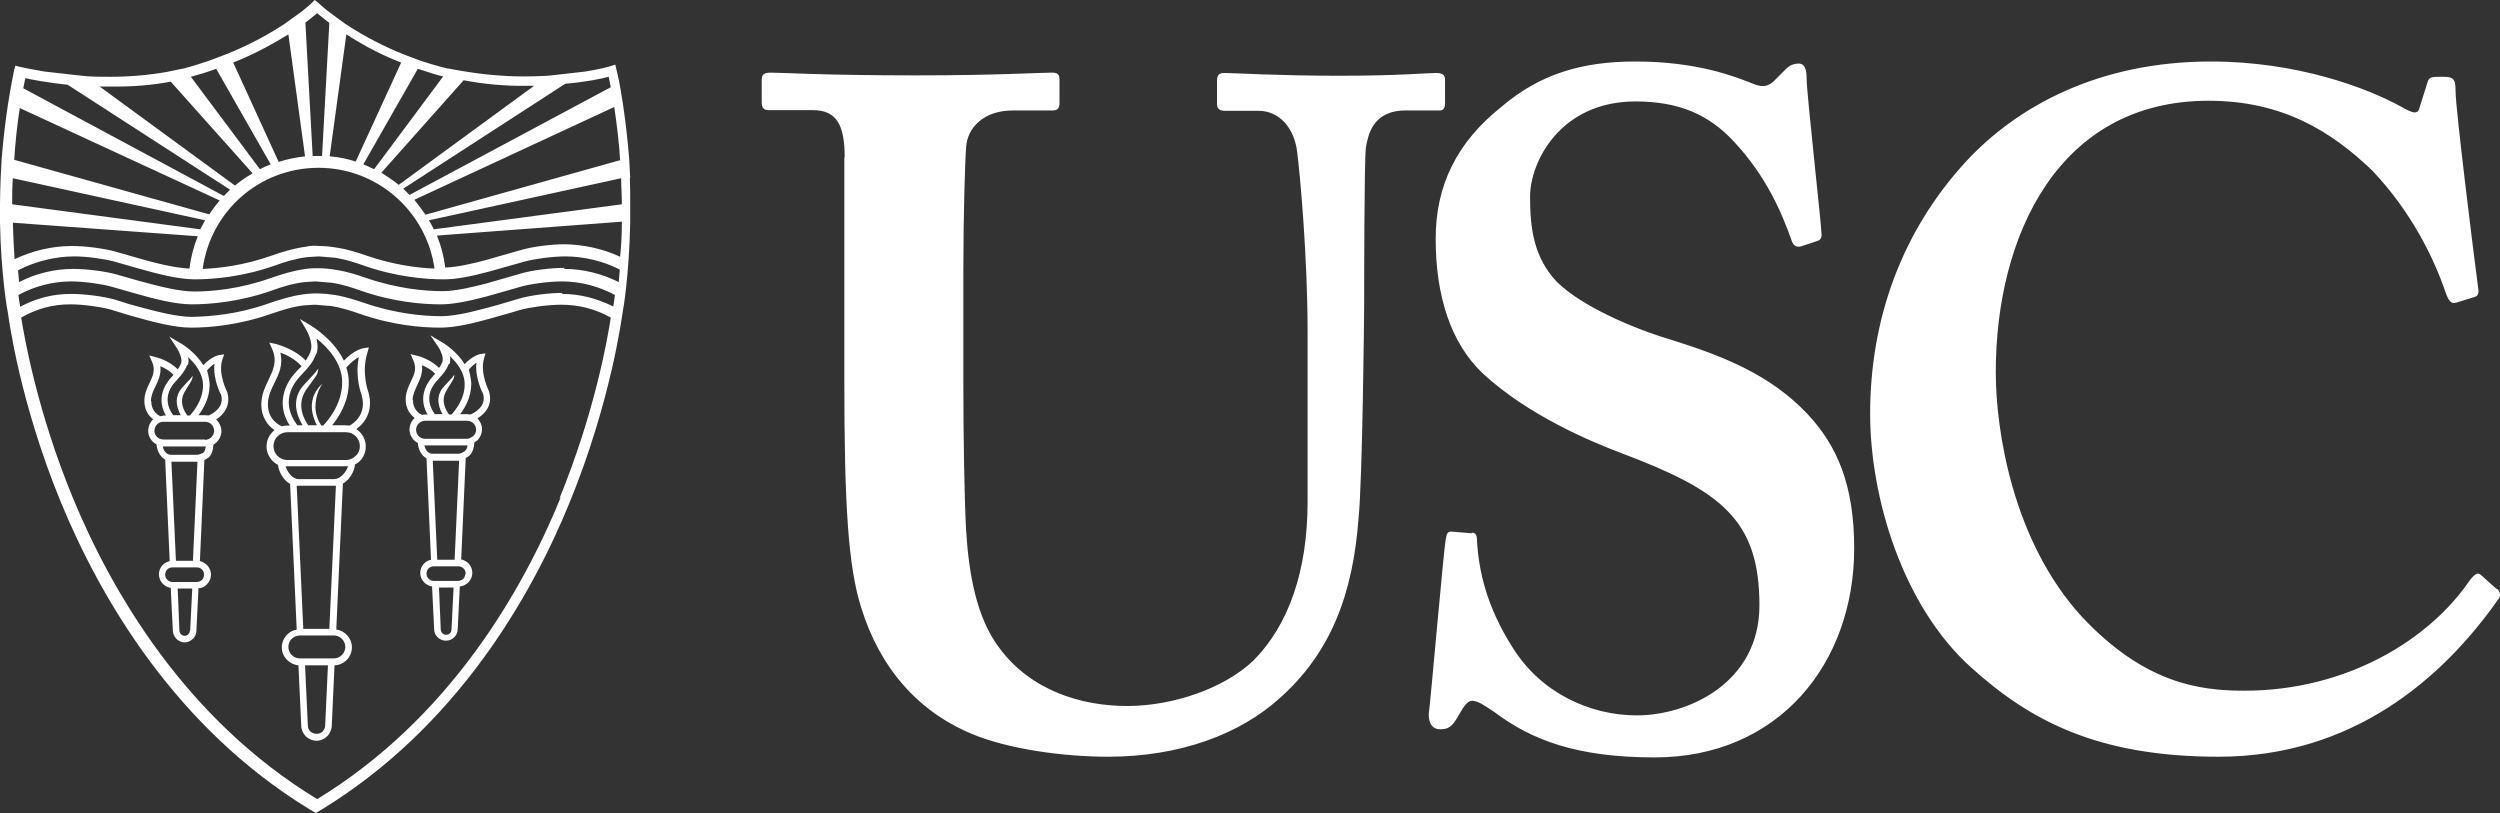 <svg width="123" height="40" viewBox="0 0 123 40" fill="none" xmlns="http://www.w3.org/2000/svg">
<rect x="0" y="0" width="123" height="40" fill="#333333" stroke="none"/>
<g clip-path="url(#clip0_43_2068)">
<path d="M82.228 16.718C80.367 16.171 77.788 15.06 76.576 13.846C75.466 12.65 75.279 11.248 75.279 9.675C75.279 7.966 76.764 4.991 80.469 4.991C82.603 4.991 84.072 5.641 85.284 6.94C86.94 8.701 87.691 10.547 88.152 11.846C88.238 12.12 88.425 12.171 88.613 12.12L89.347 11.88C89.535 11.829 89.621 11.744 89.621 11.556C89.621 11.094 88.886 4.598 88.886 3.863C88.886 3.402 88.784 3.128 88.511 3.128C88.238 3.128 88.05 3.214 87.862 3.402L87.264 4C87.025 4.222 86.752 4.325 86.291 4.137C85.352 3.761 83.508 3.026 80.452 3.026C77.771 3.026 75.722 3.675 73.879 5.248C71.659 7.009 70.635 9.145 70.635 11.744C70.635 14.581 71.386 16.889 72.957 18.376C75.176 20.427 78.232 21.709 79.718 22.273C84.618 24.12 86.564 25.521 86.564 29.778C86.564 33.624 83.03 35.197 80.537 35.197C78.215 35.197 75.808 34.086 74.425 31.863C73.127 29.829 72.752 28.068 72.666 26.581C72.666 26.291 72.581 26.205 72.393 26.205L72.427 26.239L71.403 26.154C71.215 26.154 71.181 26.256 71.13 26.53C71.027 27.077 70.378 34.581 70.293 35.145C70.293 35.607 70.481 35.88 70.856 35.88C71.232 35.88 71.42 35.778 71.693 35.316C71.966 34.855 72.154 34.479 72.427 34.479C72.7 34.479 72.974 34.667 73.537 35.043C75.381 36.427 77.618 37.265 81.408 37.265C87.52 37.265 91.226 32.633 91.226 26.974C91.226 23.863 90.389 21.915 88.903 20.342C87.128 18.479 84.908 17.556 82.228 16.718ZM122.863 28.974H122.829L122.044 28.273C121.89 28.137 121.719 28.273 121.48 28.598C119.534 31.436 115.505 33.983 110.417 33.983C108.18 33.983 105.499 33.607 102.443 30.359C99.028 26.65 98.192 21.18 98.192 18.308C98.192 11.641 101.248 4.957 108.658 4.957C112.278 4.957 114.685 6.444 116.717 8.393C118.663 10.444 119.773 12.752 120.336 14.427C120.473 14.803 120.61 14.974 120.849 14.889L121.737 14.615C121.924 14.564 121.976 14.427 121.924 14.154C121.737 12.769 120.815 5.35 120.815 4.513C120.815 3.863 120.712 3.778 120.166 3.778C119.619 3.778 119.517 3.778 119.432 4.051L119.056 5.248C118.971 5.624 118.783 5.624 118.134 5.248C116.461 4.325 113.029 3.026 108.777 3.026C103.228 3.026 99.233 5.248 96.74 7.932C93.496 11.453 92.011 15.812 92.011 20.359C92.011 24.427 93.582 29.812 97.014 32.872C99.899 35.47 103.228 37.231 109.153 37.231C115.727 37.231 120.166 33.419 122.949 29.436C123.051 29.248 123 29.111 122.863 28.974ZM71.096 5.026V3.966C71.096 3.727 71.044 3.59 70.635 3.59C70.259 3.59 68.773 3.727 65.905 3.727C62.849 3.727 60.715 3.59 60.254 3.59C59.963 3.59 59.878 3.692 59.878 3.966V5.128C59.878 5.316 59.98 5.453 60.254 5.453H61.927C62.934 5.453 63.685 6.291 63.822 7.487C63.959 8.547 64.334 12.633 64.334 16.342V24.684C64.334 28.068 63.412 30.752 61.654 32.513C60.185 33.897 57.675 34.735 55.456 34.735C53.236 34.735 50.726 34 49.156 31.863C48.046 30.393 47.67 28.256 47.534 26.12C47.448 24.633 47.397 21.35 47.397 19.026V13.282C47.397 10.581 47.482 7.812 47.534 7.248C47.585 6.274 48.421 5.436 49.804 5.436H51.751C52.041 5.436 52.127 5.333 52.127 5.06V3.897C52.127 3.658 52.024 3.573 51.751 3.573C51.187 3.573 48.968 3.709 45.075 3.709C40.619 3.709 38.399 3.573 37.938 3.573C37.562 3.573 37.477 3.675 37.477 3.949V5.009C37.477 5.333 37.58 5.419 37.853 5.419H39.987C41.182 5.419 41.558 6.171 41.558 7.744H41.541V18.735C41.541 24.82 41.728 27.88 42.377 29.915C43.299 32.872 45.16 35.008 47.841 36.12C49.617 36.855 52.297 37.231 54.517 37.231C58.051 37.231 61.005 36.12 62.951 34.359C65.461 32.137 66.571 29.248 66.844 25.453C67.032 23.607 67.117 15.539 67.117 14.889C67.117 14.291 67.117 7.812 67.203 7.248C67.305 6.735 67.476 5.436 69.149 5.436H70.822C71.044 5.436 71.096 5.299 71.096 5.026ZM23.818 17.624L23.886 17.385L23.63 17.419C23.63 17.419 23.255 17.487 22.862 17.915C22.469 17.282 21.837 16.889 21.803 16.872L21.172 16.496L21.581 17.094C21.65 17.197 21.837 17.556 21.769 17.795C21.718 17.915 21.667 18.017 21.598 18.103C21.189 17.675 20.557 17.504 20.523 17.504L20.198 17.419L20.335 17.727C20.523 18.154 20.369 18.444 20.215 18.769C20.096 19.026 19.959 19.299 19.959 19.658C19.959 20.103 20.181 20.393 20.403 20.564C20.25 20.701 20.147 20.906 20.147 21.128C20.147 21.419 20.318 21.675 20.557 21.795C20.591 22.188 20.762 22.427 20.984 22.547L21.206 27.538C20.898 27.607 20.676 27.863 20.676 28.188C20.676 28.53 20.933 28.803 21.257 28.855L21.359 30.94C21.359 31.265 21.616 31.521 21.94 31.521C22.264 31.521 22.52 31.265 22.52 30.94L22.623 28.855C22.964 28.82 23.238 28.53 23.238 28.188C23.238 27.846 22.998 27.59 22.691 27.521L22.913 22.53C22.913 22.53 23.05 22.462 23.101 22.41C23.255 22.256 23.323 22.034 23.34 21.761C23.391 21.727 23.459 21.692 23.494 21.658C23.63 21.521 23.716 21.316 23.716 21.111C23.716 20.906 23.613 20.718 23.494 20.581C23.869 20.359 24.262 19.915 24.057 19.248C24.057 19.248 23.596 18.342 23.818 17.624ZM21.616 18.598C21.803 18.393 21.957 18.222 22.076 17.915H22.111C22.162 17.795 22.162 17.658 22.128 17.521C22.469 17.829 22.862 18.308 22.862 18.906C22.862 19.641 22.401 20.188 22.213 20.393H22.094C21.94 20.188 21.667 19.744 21.957 19.231C22.008 19.128 22.281 18.718 22.316 18.633C22.367 18.53 22.35 18.444 22.35 18.444C22.298 18.513 22.23 18.598 22.23 18.598C22.145 18.684 21.889 18.957 21.803 19.06C21.359 19.59 21.667 20.188 21.769 20.376H21.393C20.745 19.487 21.445 18.803 21.479 18.752C21.53 18.701 21.581 18.65 21.616 18.598ZM20.318 19.692H20.301C20.301 19.419 20.42 19.197 20.523 18.957C20.659 18.667 20.813 18.359 20.762 17.966C20.967 18.051 21.223 18.188 21.411 18.393C21.359 18.444 21.308 18.496 21.274 18.547C21.274 18.547 20.437 19.367 21.035 20.393H20.933C20.933 20.393 20.813 20.393 20.762 20.41C20.676 20.376 20.318 20.188 20.318 19.692ZM22.213 30.974C22.213 31.128 22.094 31.231 21.957 31.231H21.94C21.803 31.231 21.684 31.111 21.684 30.957L21.598 28.906H22.316L22.213 30.974ZM22.913 28.222H22.896C22.896 28.41 22.742 28.581 22.538 28.581H21.342C21.154 28.581 20.984 28.427 20.984 28.222C20.984 28.017 21.137 27.863 21.342 27.863H22.555C22.742 27.863 22.913 28.017 22.913 28.222ZM21.291 22.667H22.589L22.367 27.538H21.513L21.291 22.667ZM22.862 22.205C22.862 22.205 22.674 22.325 22.555 22.325H21.291C21.086 22.325 20.933 22.171 20.881 21.915H22.998C22.998 22.034 22.93 22.137 22.862 22.205ZM23.289 21.453C23.289 21.453 23.101 21.59 22.981 21.59H20.916C20.676 21.59 20.471 21.402 20.471 21.145C20.471 20.906 20.676 20.701 20.916 20.701H22.981C23.22 20.701 23.425 20.889 23.425 21.145C23.425 21.265 23.374 21.367 23.289 21.453ZM23.135 20.393C23.135 20.393 23.015 20.376 22.964 20.376H22.64C22.879 20.068 23.186 19.538 23.186 18.889C23.186 18.615 23.067 18.188 23.067 18.188C23.203 18.017 23.34 17.915 23.442 17.846C23.357 18.598 23.75 19.35 23.767 19.367C23.955 20.017 23.306 20.325 23.152 20.393H23.135ZM11.183 19.299C11.183 19.299 10.705 18.393 10.944 17.675L11.03 17.436L10.774 17.47C10.774 17.47 10.398 17.538 10.005 17.966C9.613 17.333 8.981 16.94 8.947 16.923L8.332 16.564L8.725 17.162C8.793 17.282 8.981 17.624 8.913 17.863C8.861 17.983 8.81 18.085 8.742 18.171C8.332 17.744 7.7 17.573 7.666 17.573L7.342 17.487L7.478 17.795C7.666 18.205 7.512 18.513 7.359 18.838C7.239 19.094 7.103 19.367 7.103 19.727C7.103 20.205 7.342 20.496 7.547 20.633C7.547 20.633 7.53 20.633 7.512 20.65C7.376 20.786 7.291 20.991 7.291 21.197C7.291 21.487 7.461 21.744 7.7 21.863C7.734 22.205 7.888 22.479 8.127 22.615L8.349 27.607C8.042 27.675 7.82 27.932 7.82 28.256C7.82 28.598 8.076 28.872 8.4 28.923L8.503 31.009C8.503 31.333 8.776 31.607 9.083 31.607C9.391 31.607 9.664 31.333 9.664 31.026L9.766 28.94C9.92 28.94 10.074 28.872 10.176 28.752C10.313 28.615 10.381 28.444 10.381 28.273C10.381 27.949 10.142 27.675 9.835 27.607L10.056 22.633C10.056 22.633 10.193 22.564 10.261 22.513C10.415 22.376 10.483 22.154 10.5 21.88C10.722 21.744 10.893 21.504 10.893 21.214C10.893 20.991 10.791 20.803 10.654 20.65H10.62C10.996 20.41 11.371 19.966 11.183 19.299ZM8.742 18.65C8.93 18.444 9.083 18.273 9.203 17.966H9.237C9.288 17.846 9.288 17.709 9.254 17.573C9.595 17.88 9.988 18.359 9.988 18.957C9.988 19.692 9.527 20.239 9.339 20.444H9.22C9.066 20.239 8.793 19.795 9.083 19.282C9.135 19.18 9.408 18.769 9.442 18.684C9.476 18.581 9.476 18.496 9.476 18.496C9.425 18.564 9.356 18.65 9.356 18.65C9.271 18.735 9.015 19.009 8.93 19.111C8.486 19.641 8.793 20.239 8.895 20.427H8.52C7.871 19.538 8.571 18.855 8.605 18.803C8.656 18.752 8.708 18.701 8.742 18.65ZM7.444 19.744H7.427C7.427 19.47 7.53 19.248 7.649 19.009C7.786 18.718 7.939 18.41 7.888 18.017C8.093 18.103 8.349 18.239 8.537 18.444C8.486 18.496 8.434 18.547 8.4 18.598C8.4 18.598 7.564 19.419 8.161 20.444H8.059C8.059 20.444 7.956 20.462 7.905 20.479C7.871 20.479 7.444 20.291 7.444 19.744ZM9.339 31.026C9.339 31.162 9.22 31.282 9.083 31.282C8.947 31.282 8.827 31.162 8.827 31.009L8.742 28.957H9.459L9.356 31.026H9.339ZM10.039 28.273C10.039 28.376 10.005 28.462 9.937 28.53C9.869 28.598 9.783 28.633 9.681 28.633H8.486C8.298 28.633 8.127 28.479 8.127 28.273C8.127 28.068 8.281 27.915 8.486 27.915H9.681C9.886 27.915 10.039 28.068 10.039 28.273ZM8.434 22.718H9.715L9.493 27.59H8.656L8.434 22.718ZM10.005 22.273C10.005 22.273 9.817 22.376 9.681 22.376H8.417C8.213 22.376 8.059 22.222 8.008 21.966H10.125C10.108 22.085 10.074 22.205 10.005 22.273ZM10.091 21.624H10.108H8.042C7.803 21.624 7.598 21.436 7.598 21.197C7.598 21.077 7.649 20.974 7.717 20.889C7.803 20.803 7.905 20.752 8.025 20.752H10.091C10.33 20.752 10.535 20.94 10.535 21.197C10.535 21.436 10.33 21.641 10.091 21.641V21.624ZM10.261 20.444C10.261 20.444 10.142 20.427 10.091 20.427H9.766C10.005 20.103 10.313 19.59 10.313 18.94C10.313 18.667 10.193 18.239 10.193 18.239H10.176C10.313 18.068 10.449 17.966 10.552 17.897C10.466 18.65 10.859 19.402 10.876 19.419C11.064 20.068 10.415 20.376 10.261 20.444ZM18.132 19.316C18.132 19.316 17.757 18.359 18.081 17.333L18.149 17.094L17.893 17.128C17.893 17.128 17.432 17.197 16.92 17.744C16.425 16.701 15.349 16.051 15.298 16.017L14.752 15.692L15.076 16.239C15.076 16.239 15.435 16.855 15.281 17.282C15.213 17.47 15.127 17.607 15.042 17.744C14.479 17.145 13.608 16.94 13.574 16.923L13.249 16.855L13.386 17.162C13.659 17.778 13.437 18.205 13.215 18.684C13.044 19.043 12.857 19.419 12.857 19.897C12.857 20.547 13.198 20.957 13.505 21.162C13.266 21.35 13.113 21.641 13.113 21.966C13.113 22.359 13.352 22.701 13.676 22.872C13.727 23.248 13.949 23.624 14.274 23.812L14.598 30.974C14.188 31.043 13.864 31.419 13.864 31.846C13.864 32.308 14.223 32.684 14.684 32.735L14.82 35.692C14.82 35.897 14.905 36.086 15.042 36.222C15.179 36.359 15.367 36.444 15.571 36.444C15.776 36.444 15.964 36.359 16.101 36.222C16.237 36.086 16.323 35.88 16.323 35.692L16.459 32.735C16.937 32.718 17.313 32.325 17.313 31.846C17.313 31.402 16.971 31.026 16.545 30.974L16.869 23.795C17.193 23.607 17.432 23.214 17.466 22.855C17.552 22.803 17.637 22.752 17.706 22.684C17.893 22.496 17.996 22.239 17.996 21.966C17.996 21.624 17.825 21.316 17.552 21.128V21.094C17.91 20.838 18.389 20.256 18.132 19.316ZM15.571 17.402C15.657 17.162 15.623 16.889 15.571 16.65C16.084 17.06 16.835 17.829 16.835 18.803C16.835 19.863 16.152 20.684 15.896 20.94H15.81C15.674 20.735 15.52 20.41 15.52 20.034C15.52 19.316 15.862 18.889 15.862 18.889C15.862 18.889 15.418 19.197 15.349 19.846C15.315 20.171 15.383 20.496 15.588 20.923H15.162C15.008 20.684 14.564 20 15.025 19.231C15.11 19.094 15.571 18.496 15.605 18.393C15.657 18.256 15.657 18.137 15.657 18.137C15.588 18.239 15.486 18.359 15.486 18.359C15.383 18.479 15.008 18.872 14.888 19.009C14.223 19.829 14.769 20.718 14.888 20.923H14.632C13.642 19.624 14.684 18.615 14.735 18.547C14.803 18.479 14.871 18.393 14.922 18.342C15.179 18.068 15.401 17.829 15.554 17.402H15.571ZM13.181 19.897C13.181 19.504 13.335 19.18 13.505 18.838C13.727 18.393 13.932 17.949 13.796 17.35C14.086 17.453 14.513 17.658 14.837 18.017C14.803 18.051 14.769 18.103 14.718 18.137C14.649 18.205 14.581 18.273 14.53 18.342C14.53 18.342 13.335 19.504 14.257 20.94H14.12C14.12 20.94 13.949 20.94 13.864 20.974C13.796 20.94 13.181 20.684 13.181 19.897ZM15.998 35.692C15.998 35.795 15.947 35.897 15.879 35.983C15.793 36.068 15.691 36.103 15.571 36.103C15.452 36.103 15.349 36.051 15.264 35.983C15.179 35.897 15.145 35.795 15.145 35.675L15.008 32.735H16.135L15.998 35.692ZM16.988 31.829C16.988 32.137 16.732 32.393 16.425 32.393H14.752C14.444 32.393 14.188 32.137 14.188 31.829C14.188 31.521 14.444 31.265 14.752 31.265H16.425C16.732 31.265 16.988 31.521 16.988 31.829ZM14.598 23.897H16.527L16.203 30.94H14.922L14.598 23.897ZM16.442 23.573H14.684C14.41 23.573 14.154 23.265 14.052 22.94H17.125C17.023 23.248 16.732 23.573 16.442 23.573ZM17.706 21.949C17.706 22.137 17.637 22.308 17.501 22.427C17.364 22.564 17.193 22.633 17.023 22.633H14.137C13.761 22.633 13.454 22.325 13.454 21.949C13.454 21.573 13.761 21.265 14.137 21.265H17.023C17.398 21.265 17.706 21.573 17.706 21.949ZM17.193 20.94C17.193 20.94 17.057 20.923 16.988 20.923H16.34C16.681 20.513 17.176 19.744 17.159 18.786C17.159 18.53 17.108 18.308 17.04 18.085C17.279 17.812 17.484 17.658 17.654 17.573C17.45 18.598 17.791 19.419 17.791 19.436C18.064 20.376 17.398 20.838 17.193 20.94ZM30.955 7.812C30.887 6.94 30.784 6.034 30.648 5.111L30.545 4.479C30.494 4.137 30.426 3.812 30.34 3.47L30.272 3.179L29.999 3.265C29.999 3.265 29.538 3.402 28.787 3.521L26.96 3.727C26.601 3.744 26.208 3.761 25.799 3.761C24.74 3.761 23.698 3.658 22.691 3.487L22.042 3.368H22.008C22.008 3.368 21.479 3.248 20.694 2.991L19.84 2.667C18.986 2.325 17.979 1.829 16.971 1.162L16.135 0.547C15.981 0.427 15.828 0.291 15.674 0.154L15.486 0L15.315 0.171C15.315 0.171 15.162 0.308 14.871 0.547L14.018 1.162C13.318 1.624 12.344 2.188 11.132 2.667L10.278 2.991C9.869 3.128 9.442 3.265 8.981 3.385H8.947L8.213 3.538C7.342 3.692 6.403 3.778 5.412 3.778C4.934 3.778 4.456 3.778 4.029 3.727L2.203 3.521C1.485 3.402 1.024 3.299 1.024 3.299L0.751 3.231L0.683 3.504C0.632 3.778 0.581 4.051 0.529 4.308L0.393 5.128C0.256 6.034 0.154 6.923 0.085 7.778L0.034 8.718C0.017 9.179 0 9.624 0 10.051V10.957C0.051 13.521 0.359 15.282 0.393 15.419C0.427 15.641 0.956 19.761 3.005 24.735C4.934 29.402 8.622 35.795 15.247 39.829L15.537 40L15.828 39.829C22.452 35.778 26.123 29.385 28.035 24.701C30.067 19.727 30.596 15.59 30.631 15.385C30.665 15.248 30.955 13.504 31.006 10.957V10.051C31.006 9.624 31.006 9.179 30.989 8.735H31.006L30.955 7.812ZM30.511 7.88L20.933 10.564C20.762 10.308 20.574 10.068 20.386 9.829L30.221 5.265C30.357 6.171 30.46 7.043 30.511 7.88ZM21.377 13.214C20.506 13.18 19.345 13.026 18.047 12.581C17.654 12.444 17.142 12.274 16.596 12.188C16.288 12.137 15.998 12.103 15.708 12.103H15.691C15.486 12.085 15.264 12.085 15.059 12.137C14.427 12.222 13.83 12.41 13.352 12.581C12.037 13.043 10.842 13.197 9.971 13.231C10.364 10.376 12.771 8.256 15.674 8.256C18.576 8.256 20.984 10.41 21.377 13.214ZM27.813 4.12C28.821 4.034 29.572 3.88 29.948 3.778C29.982 3.949 30.016 4.12 30.05 4.291L20.147 9.59L19.84 9.282L27.813 4.12ZM22.811 3.949C23.801 4.137 24.842 4.239 25.901 4.222H26.277L19.618 9.094C19.345 8.872 19.054 8.684 18.764 8.496L22.811 3.949ZM20.557 3.385C21.12 3.573 21.564 3.709 21.803 3.761L18.406 8.325C18.235 8.239 18.064 8.171 17.876 8.085L20.557 3.385ZM17.04 1.692C17.996 2.308 18.918 2.769 19.737 3.077L17.501 7.949C17.091 7.812 16.664 7.726 16.22 7.692L17.04 1.692ZM15.605 0.65C15.81 0.821 15.998 0.974 16.203 1.128L15.845 7.675H15.383L15.025 1.111C15.281 0.923 15.469 0.752 15.605 0.65ZM14.188 1.692L15.008 7.692C14.564 7.744 14.12 7.829 13.71 7.966L11.474 3.077C12.601 2.632 13.488 2.12 14.188 1.692ZM10.637 3.385L13.318 8.085C13.13 8.154 12.959 8.239 12.788 8.325L9.391 3.778C9.835 3.658 10.227 3.538 10.637 3.385ZM5.498 4.256C6.522 4.274 7.495 4.188 8.4 4.017L12.43 8.53C12.122 8.701 11.832 8.906 11.559 9.128L4.9 4.256H5.498ZM1.246 3.846C1.622 3.932 2.373 4.068 3.329 4.171L11.32 9.333C11.217 9.436 11.115 9.538 11.013 9.641L1.144 4.342C1.178 4.171 1.212 4.017 1.246 3.846ZM0.973 5.316L10.808 9.863C10.62 10.085 10.449 10.308 10.296 10.547L0.7 7.863C0.751 7.043 0.837 6.188 0.973 5.316ZM0.632 8.769L10.091 10.838C10.005 10.992 9.937 11.128 9.852 11.282L0.598 10.051C0.598 9.641 0.598 9.214 0.632 8.769ZM0.632 10.957L9.732 11.624C9.527 12.12 9.391 12.65 9.322 13.214C8.588 13.18 7.615 12.94 6.744 12.684L5.669 12.376C5.122 12.222 4.2 12.103 3.534 12.103C2.561 12.103 1.571 12.342 0.717 12.752C0.683 12.222 0.649 11.607 0.632 10.957ZM27.523 24.53L27.591 24.462C25.713 29.06 22.111 35.35 15.605 39.316C9.1 35.367 5.481 29.077 3.586 24.496C1.844 20.273 1.212 16.667 1.042 15.624C1.827 15.18 2.595 14.974 3.466 14.974C4.081 14.974 4.951 15.094 5.447 15.231L5.72 15.316C5.976 15.402 6.249 15.47 6.522 15.556C7.478 15.829 8.571 16.12 9.391 16.12C10.313 16.12 11.747 16 13.352 15.436C13.813 15.282 14.359 15.094 14.94 15.026L15.469 14.992H15.503L16.323 15.06C16.818 15.145 17.296 15.299 17.689 15.436C19.293 16 20.728 16.12 21.65 16.12C22.213 16.12 22.93 16 23.921 15.726C24.33 15.624 24.74 15.487 25.133 15.385L25.594 15.248C26.089 15.111 26.994 14.992 27.608 14.992C28.479 14.992 29.282 15.197 30.05 15.624C29.896 16.65 29.265 20.273 27.523 24.53ZM30.169 15.077C29.367 14.684 28.547 14.461 27.643 14.461L27.677 14.41C27.096 14.41 26.123 14.513 25.508 14.701L25.047 14.838C24.655 14.957 24.245 15.077 23.835 15.18C22.879 15.436 22.213 15.556 21.701 15.556C20.83 15.556 19.464 15.436 17.927 14.906C17.518 14.769 17.006 14.598 16.476 14.513C15.93 14.427 15.452 14.41 14.94 14.479C14.308 14.564 13.727 14.752 13.232 14.923C11.696 15.47 10.33 15.573 9.442 15.59C8.691 15.59 7.649 15.316 6.71 15.06C6.437 14.992 6.164 14.906 5.908 14.82L5.634 14.735C5.088 14.581 4.166 14.461 3.5 14.461C2.595 14.461 1.793 14.667 0.99 15.094C0.973 14.957 0.939 14.752 0.905 14.513C1.69 14.085 2.595 13.846 3.5 13.846C4.115 13.846 4.986 13.966 5.481 14.103L6.556 14.41C7.564 14.701 8.622 14.974 9.425 14.974C10.347 14.974 11.781 14.855 13.386 14.291C13.847 14.12 14.393 13.949 14.974 13.88L15.503 13.846H15.537L16.357 13.915C16.869 14 17.347 14.154 17.723 14.291C19.328 14.855 20.762 14.974 21.684 14.974C22.23 14.974 22.93 14.855 23.955 14.581C24.381 14.461 24.808 14.342 25.218 14.222L25.628 14.103C26.123 13.966 27.011 13.846 27.643 13.846C28.564 13.846 29.452 14.085 30.255 14.513C30.221 14.752 30.204 14.94 30.169 15.077ZM30.443 13.88C29.623 13.47 28.701 13.231 27.762 13.231V13.18C27.147 13.18 26.191 13.282 25.577 13.47L25.167 13.59C24.757 13.709 24.33 13.829 23.921 13.949C23.323 14.103 22.435 14.325 21.786 14.325C20.916 14.325 19.55 14.205 18.013 13.675C17.62 13.539 17.108 13.367 16.562 13.282C16.254 13.231 15.964 13.197 15.674 13.197C15.452 13.197 15.247 13.197 15.042 13.231C14.41 13.316 13.83 13.504 13.335 13.675C11.798 14.222 10.432 14.342 9.544 14.342C8.793 14.342 7.752 14.068 6.812 13.812L5.737 13.504C5.19 13.35 4.286 13.231 3.603 13.231C2.681 13.231 1.759 13.453 0.939 13.88C0.922 13.709 0.905 13.504 0.888 13.299C1.707 12.872 2.698 12.615 3.654 12.615C4.268 12.615 5.139 12.735 5.634 12.872L6.71 13.18C7.717 13.47 8.776 13.744 9.578 13.744C10.5 13.744 11.935 13.624 13.54 13.06C14.001 12.889 14.547 12.718 15.127 12.65L15.691 12.615L16.51 12.684C17.023 12.769 17.501 12.923 17.876 13.06C19.481 13.624 20.916 13.744 21.837 13.744C22.401 13.744 23.101 13.624 24.108 13.35C24.535 13.231 24.962 13.111 25.372 12.992L25.799 12.872C26.294 12.735 27.199 12.615 27.813 12.615C28.735 12.615 29.709 12.855 30.494 13.265C30.477 13.487 30.46 13.692 30.443 13.88ZM30.511 12.633C29.674 12.239 28.718 12.034 27.779 12.017C27.199 12.017 26.225 12.12 25.611 12.308L25.184 12.427C24.774 12.547 24.364 12.667 23.938 12.786C23.357 12.94 22.538 13.145 21.906 13.162C21.837 12.615 21.701 12.085 21.496 11.59L30.596 10.906C30.596 11.539 30.562 12.12 30.511 12.633ZM30.596 10.051L21.342 11.282C21.274 11.128 21.189 10.992 21.103 10.838L30.562 8.769C30.562 9.214 30.596 9.641 30.596 10.034V10.051Z" fill="white"/>
</g>
<defs>
<clipPath id="clip0_43_2068">
<rect width="123" height="40" fill="white"/>
</clipPath>
</defs>
</svg>
